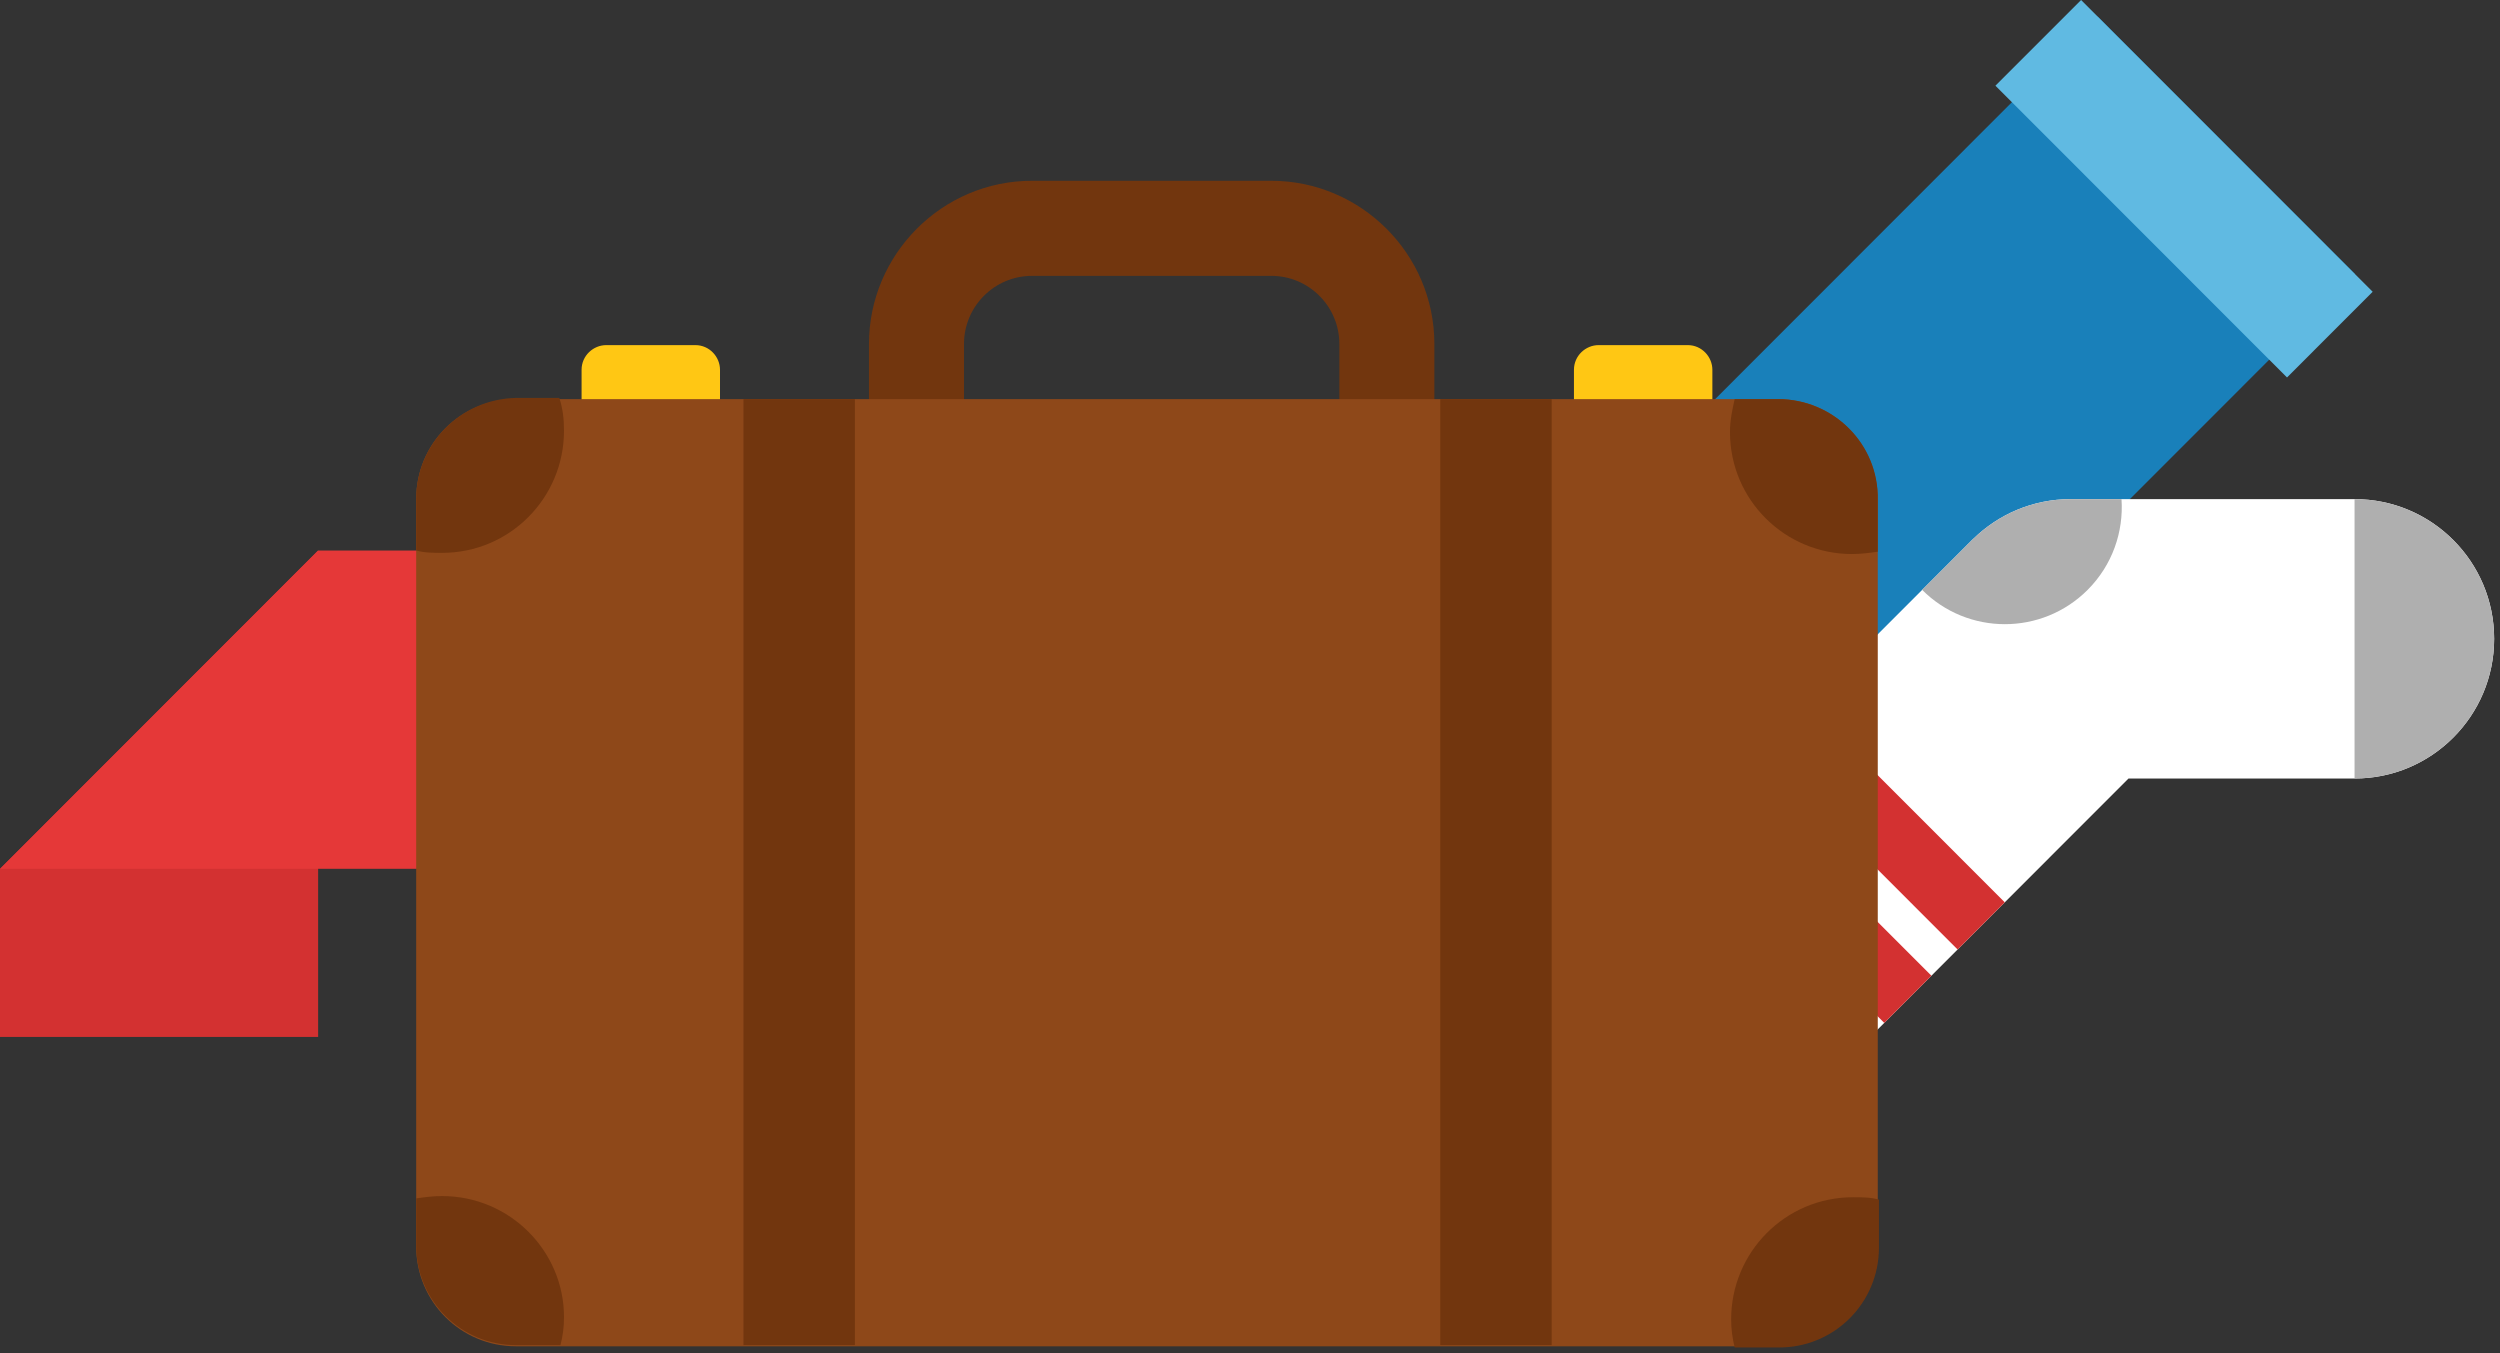<?xml version="1.0" encoding="UTF-8" standalone="no"?><svg width="194px" height="105px" viewBox="0 0 194 105" version="1.1" xmlns="http://www.w3.org/2000/svg" xmlns:xlink="http://www.w3.org/1999/xlink"><rect x="0" y="0" width="194" height="105" fill="#333333" stroke="none"/><title>luggage</title><desc>Created with Sketch.</desc><defs/><g id="Page-1" stroke="none" stroke-width="1" fill="none" fill-rule="evenodd"><g id="survey-copy-10" transform="translate(-63, -81)"><g id="luggage" transform="translate(63, 81)"><g id="Artboard-1"><g id="Page-1"><g id="Artboard-1"><g id="Page-1"><polygon id="Fill-1" fill="#D33131" points="0 67.422 0 80.465 24.687 80.465 24.687 42.72"/><polygon id="Fill-2" fill="#E53838" points="24.687 42.719 -0 67.421 54.383 67.421 54.383 42.719"/><polyline id="Fill-3" fill="#1980BA" points="118.236 85.803 182.74 21.26 162.771 1.28 97.529 66.56"/><polygon id="Fill-4" fill="#60BAE2" points="161.493 0.001 154.845 6.651 177.472 29.292 184.119 22.641"/><g id="Group-34" transform="translate(31.859, 13.483)"><path d="M96.828,52.777 L112.149,68.106 L133.314,46.929 L150.855,46.929 C156.838,46.929 161.688,42.076 161.688,36.089 C161.688,30.102 156.838,25.249 150.855,25.249 L128.826,25.249 C125.884,25.249 123.221,26.427 121.269,28.331 L121.264,28.326 L96.828,52.777 L96.828,52.777 L96.828,52.777 Z" id="Fill-5" fill="#FFFFFF"/><path d="M150.854,25.249 C156.838,25.249 161.687,30.102 161.687,36.089 L161.687,36.089 C161.687,42.075 156.838,46.929 150.854,46.929" id="Fill-7" fill="#AFAFAF"/><path d="M117.3,32.292 L117.3,32.292 C120.845,35.84 126.594,35.84 130.14,32.292 C132.07,30.361 132.941,27.776 132.77,25.249 L128.827,25.249 C125.885,25.249 123.22,26.427 121.269,28.331 L121.263,28.327 L117.3,32.292 L117.3,32.292 Z" id="Fill-9" fill="#AFAFAF"/><polygon id="Fill-11" fill="#D33131" points="102.698 46.903 118.019 62.233 114.361 65.894 99.039 50.564"/><polygon id="Fill-13" fill="#D33131" points="108.39 41.208 123.711 56.538 120.052 60.199 104.731 44.869"/><path d="M22.102,29.237 L15.184,29.237 C14.091,29.237 13.272,28.326 13.272,27.324 L13.272,15.21 C13.272,14.118 14.182,13.298 15.184,13.298 L22.102,13.298 C23.194,13.298 24.013,14.209 24.013,15.21 L24.013,27.324 C24.013,28.326 23.194,29.237 22.102,29.237" id="Fill-15" fill="#FFC714"/><path d="M99.11,29.237 L92.192,29.237 C91.099,29.237 90.28,28.326 90.28,27.324 L90.28,15.21 C90.28,14.118 91.19,13.298 92.192,13.298 L99.11,13.298 C100.202,13.298 101.021,14.209 101.021,15.21 L101.021,27.324 C101.021,28.326 100.202,29.237 99.11,29.237" id="Fill-17" fill="#FFC714"/><path d="M48.226,7.924 C45.313,7.924 42.947,10.292 42.947,13.207 L42.947,62.572 C42.947,65.487 45.313,67.855 48.226,67.855 L66.795,67.855 C69.708,67.855 72.075,65.487 72.075,62.572 L72.075,13.207 C72.075,10.292 69.708,7.924 66.795,7.924 L48.226,7.924 L48.226,7.924 Z M66.795,75.142 L48.226,75.142 C41.308,75.142 35.573,69.495 35.573,62.481 L35.573,13.207 C35.573,6.285 41.217,0.546 48.226,0.546 L66.795,0.546 C73.713,0.546 79.448,6.193 79.448,13.207 L79.448,62.572 C79.448,69.495 73.713,75.142 66.795,75.142 L66.795,75.142 L66.795,75.142 Z" id="Fill-19" fill="#72360E"/><path d="M106.119,90.99 L8.175,90.99 C3.896,90.99 0.437,87.529 0.437,83.248 L0.437,25.229 C0.437,20.949 3.896,17.488 8.175,17.488 L106.119,17.488 C110.397,17.488 113.856,20.949 113.856,25.229 L113.856,83.157 C113.947,87.529 110.397,90.99 106.119,90.99" id="Fill-21" fill="#8E4819"/><path d="M0.437,25.229 L0.437,29.237 C1.075,29.419 1.803,29.419 2.44,29.419 C7.719,29.419 11.907,25.138 11.907,19.947 C11.907,19.036 11.816,18.216 11.543,17.396 L8.175,17.396 C3.896,17.488 0.437,20.949 0.437,25.229" id="Fill-23" fill="#72360E"/><path d="M106.119,17.488 L102.751,17.488 C102.569,18.307 102.387,19.127 102.387,20.038 C102.387,25.32 106.665,29.51 111.853,29.51 C112.582,29.51 113.219,29.419 113.856,29.328 L113.856,25.32 C113.947,20.949 110.397,17.488 106.119,17.488" id="Fill-25" fill="#72360E"/><path d="M2.44,79.331 C1.712,79.331 1.075,79.422 0.437,79.513 L0.437,83.157 C0.437,87.438 3.896,90.899 8.175,90.899 L11.634,90.899 C11.816,90.17 11.907,89.532 11.907,88.713 C11.907,83.612 7.719,79.331 2.44,79.331" id="Fill-27" fill="#72360E"/><path d="M113.947,79.605 C113.31,79.422 112.582,79.422 111.944,79.422 C106.665,79.422 102.478,83.703 102.478,88.895 C102.478,89.623 102.569,90.352 102.751,91.081 L106.21,91.081 C110.488,91.081 113.947,87.62 113.947,83.339 L113.947,79.605 L113.947,79.605 Z" id="Fill-29" fill="#72360E"/><g id="Fill-31-Clipped" transform="translate(25.487, 17.305)" fill="#72360E"><polygon id="Fill-31" points="0.347 73.593 8.994 73.593 8.994 0.182 0.347 0.182"/></g><g id="Fill-33-Clipped" transform="translate(79.193, 17.305)" fill="#72360E"><polygon id="Fill-33" points="0.711 73.593 9.358 73.593 9.358 0.182 0.711 0.182"/></g></g></g></g></g></g></g></g></g></svg>